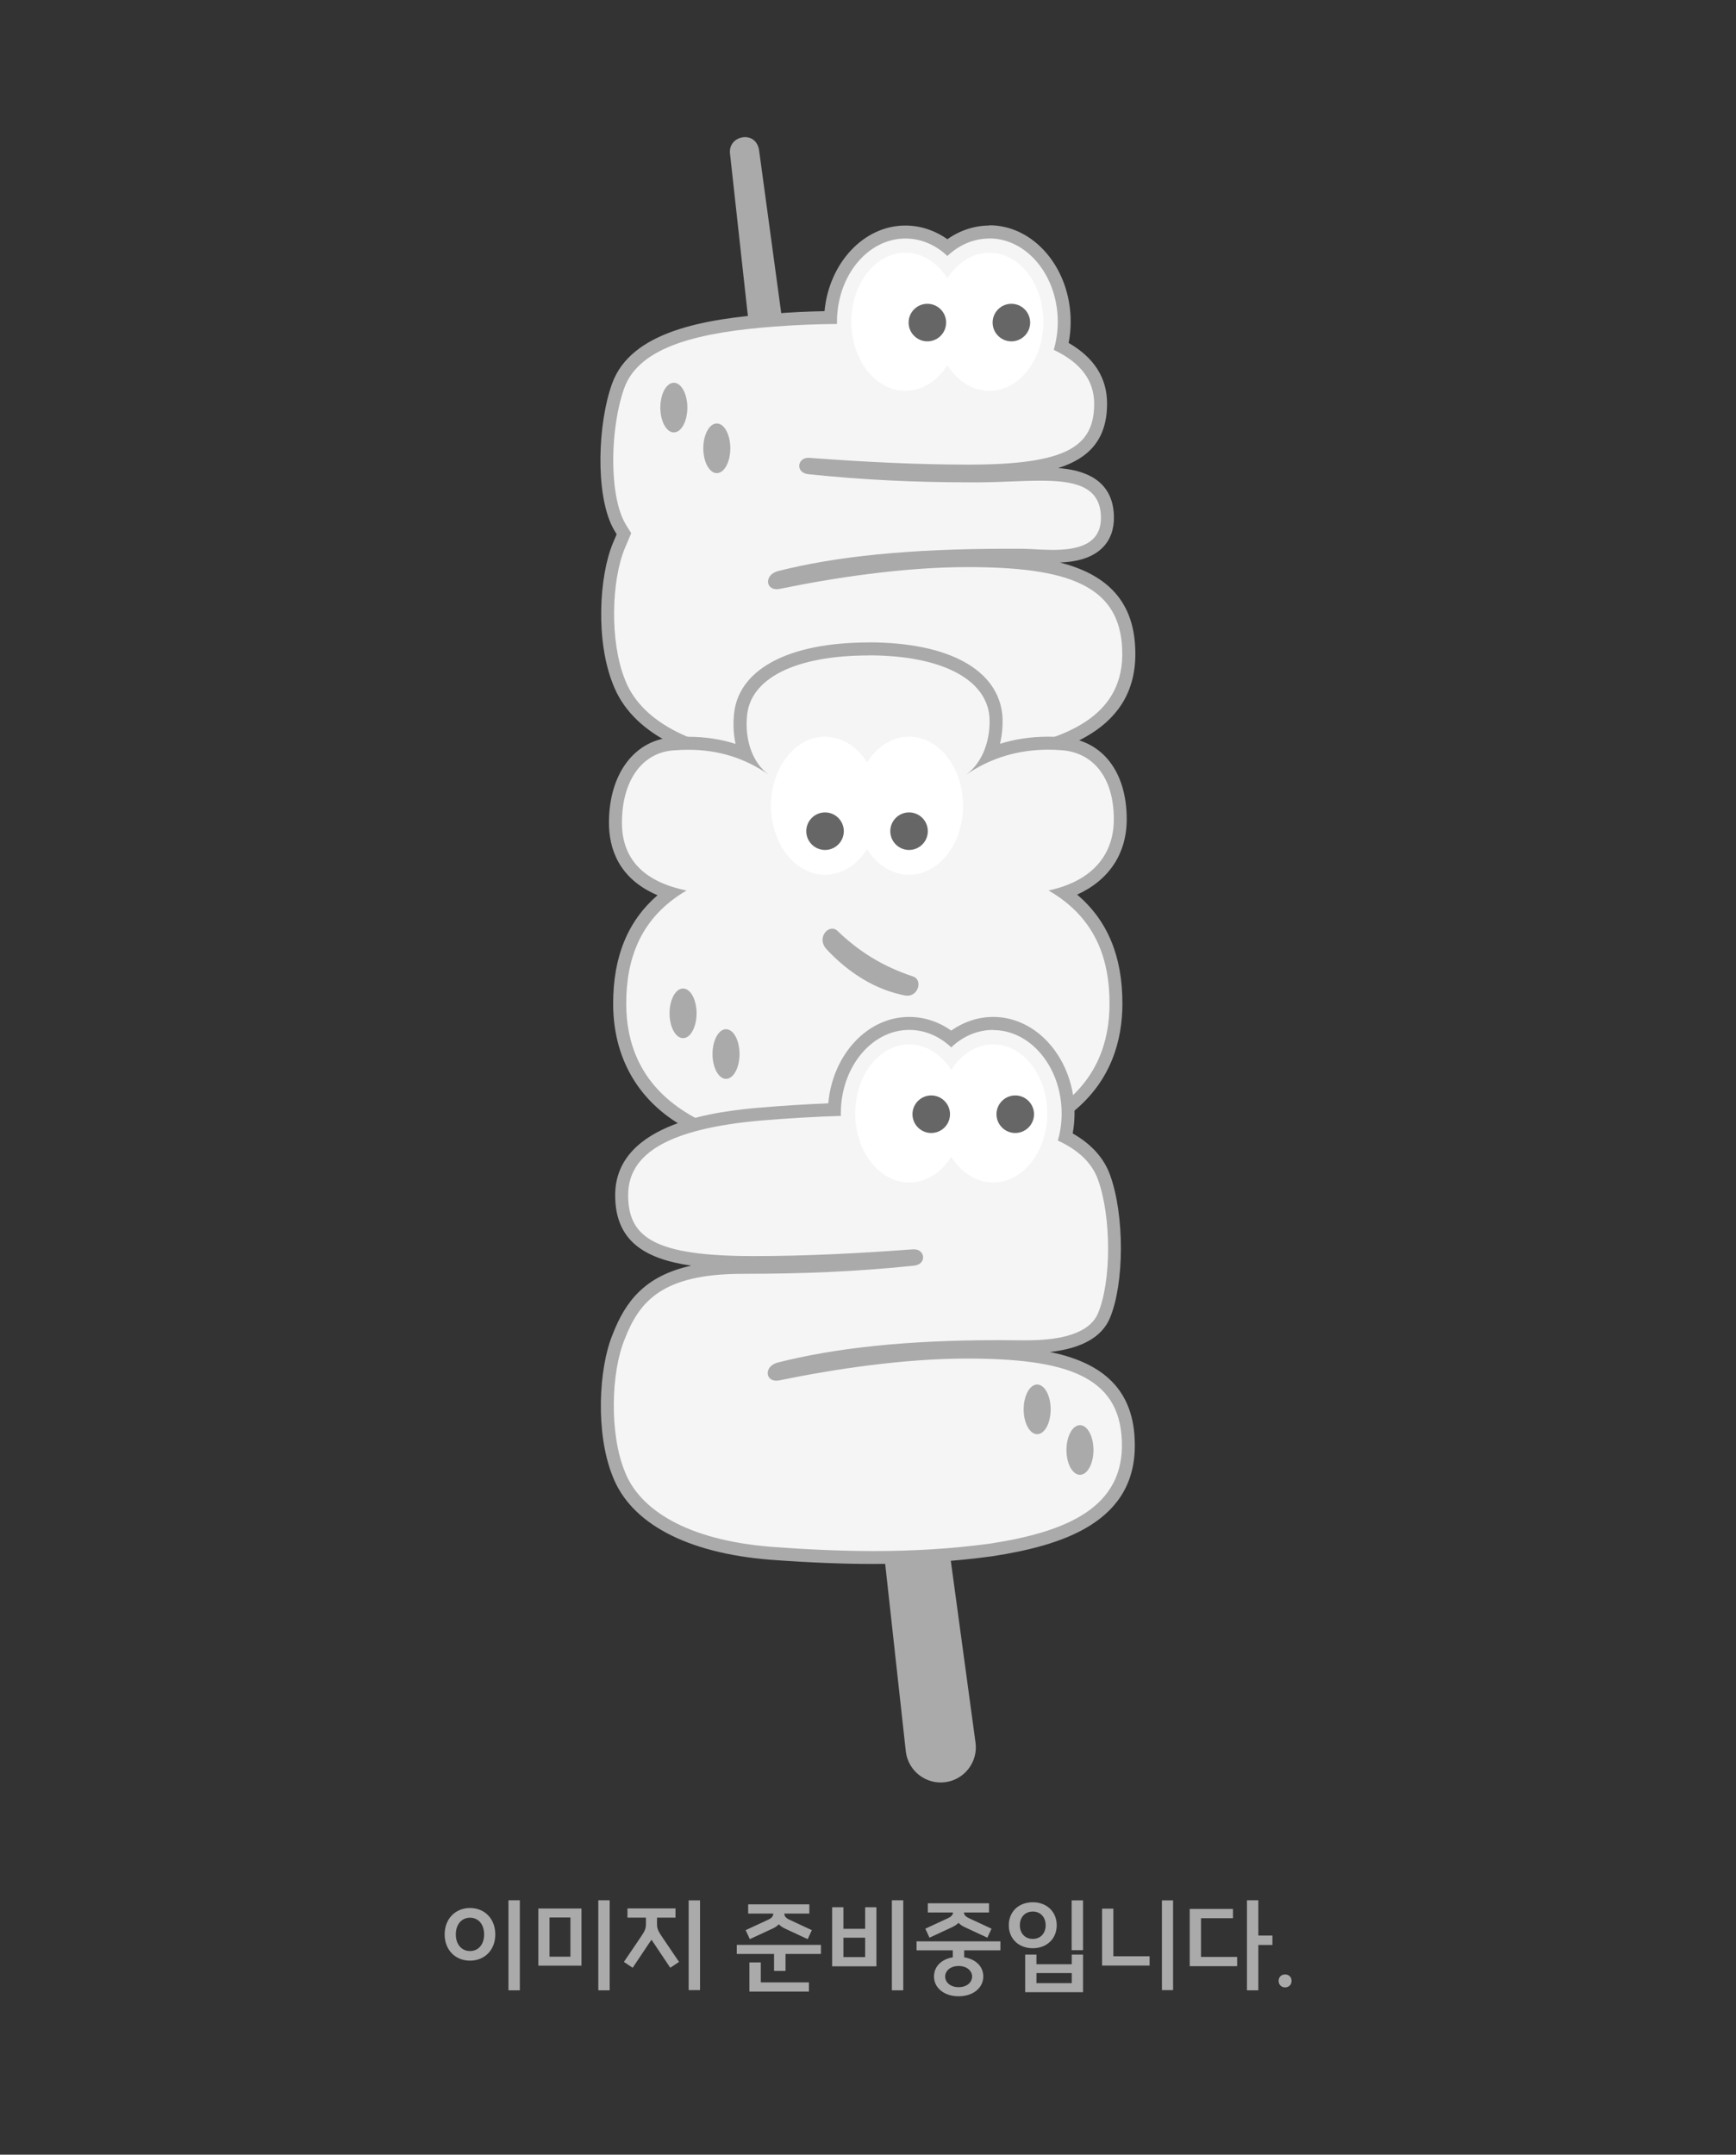 <svg width="266" height="330" viewBox="0 0 266 330" fill="none" xmlns="http://www.w3.org/2000/svg">
<rect x="0" y="0" width="266" height="330" fill="#333333" stroke="none"/>
<path d="M116.298 22.919L149.475 266.89C149.878 269.832 147.808 272.547 144.866 272.95C141.923 273.353 139.209 271.284 138.805 268.341C138.805 268.368 111.863 23.497 111.85 23.47C111.581 20.756 115.733 19.869 116.298 22.919Z" fill="#AAAAAA"/>
<path d="M171.956 99.378C171.579 89.515 163.463 86.828 148.238 86.828C138.429 86.828 127.693 88.494 119.576 90.147C117.332 90.671 116.956 88.078 119.2 87.446C128.539 85.054 140.391 83.912 156.556 84.019C160.346 84.046 168.865 85.578 168.704 79.101C168.529 71.912 159.365 73.807 150.106 73.847C141.238 73.888 132.826 73.538 123.863 72.598C121.807 72.396 122.183 69.897 124.051 70.112C132.355 70.73 140.485 71.146 148.427 71.146C163.557 71.146 167.669 68.351 167.669 61.807C167.669 55.263 161.138 51.635 147.499 50.399C137.502 49.566 127.988 49.257 118.837 49.982C107.536 50.816 98.009 52.885 95.685 59.429C93.629 65.14 93.266 75.164 95.685 79.867C95.927 80.324 96.76 81.627 96.76 81.627C96.76 81.627 96.034 83.347 95.792 83.912C93.709 88.884 93.454 98.236 95.792 104.041C98.036 109.954 105.319 114.63 118.3 115.665C129.695 116.498 140.431 116.699 151.92 115.141C163.315 113.38 172.466 109.739 171.996 99.365L171.956 99.378Z" fill="#F5F5F5"/>
<path d="M151.598 38.722C149.005 38.722 146.68 40.254 145.162 42.645C143.643 40.254 141.332 38.722 138.725 38.722C134.156 38.722 130.448 43.452 130.448 49.297C130.448 55.142 134.156 59.872 138.725 59.872C141.319 59.872 143.643 58.34 145.162 55.949C146.68 58.34 148.991 59.872 151.598 59.872C156.167 59.872 159.876 55.142 159.876 49.297C159.876 43.452 156.167 38.722 151.598 38.722Z" stroke="#F5F5F5" stroke-width="3.28" stroke-miterlimit="10"/>
<path d="M133.941 117.304C129.211 117.304 124.213 117.102 118.206 116.659C105.763 115.665 97.459 111.311 94.838 104.404C92.285 98.048 92.782 88.481 94.838 83.536C95 83.159 95.376 82.273 95.604 81.722C95.322 81.278 94.933 80.647 94.758 80.324C92.178 75.285 92.594 64.952 94.704 59.093C97.392 51.554 108.357 49.754 118.73 49.002C121.418 48.786 124.226 48.666 127.263 48.612C127.559 41.329 132.584 35.51 138.725 35.51C141.063 35.51 143.28 36.316 145.162 37.848C147.043 36.316 149.26 35.51 151.598 35.51C157.927 35.51 163.074 41.691 163.074 49.284C163.074 50.547 162.926 51.81 162.63 53.046C166.621 55.142 168.65 58.099 168.65 61.821C168.65 69.453 163.356 72.154 148.414 72.154C141.211 72.154 133.444 71.818 123.971 71.12H123.823C123.501 71.12 123.46 71.281 123.46 71.335C123.46 71.563 123.863 71.617 123.944 71.617C132.087 72.463 139.935 72.853 148.655 72.853H150.08C151.692 72.853 153.291 72.772 154.837 72.719C156.422 72.651 157.927 72.598 159.365 72.598C162.657 72.598 169.51 72.598 169.672 79.074C169.712 80.768 169.228 82.138 168.247 83.146C166.46 84.974 163.41 85.189 161.273 85.189C160.252 85.189 159.258 85.135 158.344 85.081C157.672 85.041 157.054 85.014 156.516 85C155.804 85 155.105 85 154.407 85C139.612 85 128.499 86.075 119.416 88.4C118.824 88.561 118.636 88.897 118.663 89.072C118.676 89.193 118.891 89.206 118.986 89.206C119.08 89.206 119.201 89.193 119.321 89.166C126.806 87.634 137.865 85.82 148.212 85.82C162.738 85.82 172.493 88.118 172.923 99.338C173.461 111.271 162.026 114.576 152.001 116.135C146.183 116.928 140.27 117.304 133.901 117.304H133.941Z" fill="#F5F5F5"/>
<path d="M151.599 36.518C157.377 36.518 162.08 42.256 162.08 49.297C162.08 50.802 161.851 52.24 161.462 53.584C165.614 55.545 167.656 58.3 167.656 61.821C167.656 68.351 163.544 71.16 148.414 71.16C140.472 71.16 132.356 70.743 124.038 70.125C123.958 70.125 123.891 70.125 123.823 70.125C122.144 70.125 121.875 72.423 123.85 72.624C132.329 73.511 140.311 73.874 148.669 73.874C149.139 73.874 149.623 73.874 150.094 73.874C153.332 73.861 156.544 73.619 159.379 73.619C164.66 73.619 168.57 74.452 168.691 79.128C168.798 83.495 164.955 84.221 161.287 84.221C159.513 84.221 157.78 84.046 156.544 84.046C155.831 84.046 155.119 84.046 154.42 84.046C139.344 84.046 128.11 85.202 119.187 87.473C117.145 88.037 117.279 90.241 118.999 90.241C119.174 90.241 119.362 90.214 119.564 90.174C127.693 88.507 138.43 86.855 148.226 86.855C163.45 86.855 171.567 89.556 171.943 99.405C172.413 109.779 163.262 113.407 151.867 115.181C145.74 116.014 139.827 116.336 133.928 116.336C128.755 116.336 123.581 116.081 118.26 115.691C105.28 114.657 97.997 109.981 95.753 104.068C93.414 98.263 93.67 88.911 95.753 83.939C95.994 83.361 96.72 81.654 96.72 81.654C96.72 81.654 95.874 80.351 95.645 79.894C93.226 75.191 93.589 65.167 95.645 59.456C97.983 52.925 107.51 50.842 118.798 50.009C121.902 49.767 125.06 49.646 128.244 49.62C128.244 49.512 128.244 49.418 128.244 49.31C128.244 42.269 132.947 36.532 138.725 36.532C141.104 36.532 143.348 37.486 145.162 39.206C146.976 37.486 149.22 36.532 151.599 36.532M151.599 34.543C149.314 34.543 147.084 35.282 145.162 36.639C143.24 35.282 141.01 34.543 138.725 34.543C132.329 34.543 127.035 40.294 126.336 47.658C123.622 47.712 121.096 47.832 118.65 48.034C107.981 48.813 96.666 50.708 93.777 58.784C91.6 64.831 91.184 75.54 93.885 80.794C94.019 81.05 94.261 81.453 94.489 81.829C94.274 82.326 94.046 82.877 93.925 83.159C91.775 88.279 91.264 98.196 93.925 104.794C96.68 112.05 105.266 116.632 118.112 117.653C124.159 118.097 129.185 118.298 133.942 118.298C140.351 118.298 146.318 117.909 152.149 117.116C162.617 115.49 174.523 112.01 173.945 99.284C173.649 91.517 168.987 87.836 162.416 86.156C164.593 86.062 167.24 85.618 168.973 83.845C170.156 82.635 170.733 81.023 170.68 79.047C170.532 73.269 165.815 71.966 162.147 71.684C166.931 70.179 169.632 67.236 169.632 61.807C169.632 57.897 167.656 54.779 163.746 52.522C163.948 51.447 164.055 50.359 164.055 49.27C164.055 41.127 158.465 34.502 151.585 34.502L151.599 34.543Z" fill="#AAAAAA"/>
<path d="M143.321 49.283C143.321 43.438 147.03 38.708 151.598 38.708C156.167 38.708 159.876 43.438 159.876 49.283C159.876 55.129 156.167 59.859 151.598 59.859C147.03 59.859 143.321 55.129 143.321 49.283Z" fill="white"/>
<path d="M138.725 59.859C143.297 59.859 147.003 55.124 147.003 49.283C147.003 43.443 143.297 38.708 138.725 38.708C134.154 38.708 130.448 43.443 130.448 49.283C130.448 55.124 134.154 59.859 138.725 59.859Z" fill="white"/>
<path d="M139.222 49.404C139.222 47.819 140.512 46.529 142.098 46.529C143.683 46.529 144.973 47.819 144.973 49.404C144.973 50.99 143.683 52.28 142.098 52.28C140.512 52.28 139.222 50.99 139.222 49.404Z" fill="#666666"/>
<path d="M152.095 49.404C152.095 47.819 153.385 46.529 154.971 46.529C156.556 46.529 157.846 47.819 157.846 49.404C157.846 50.99 156.556 52.28 154.971 52.28C153.385 52.28 152.095 50.99 152.095 49.404Z" fill="#666666"/>
<path d="M103.251 66.228C104.393 66.228 105.32 64.526 105.32 62.425C105.32 60.325 104.393 58.623 103.251 58.623C102.108 58.623 101.181 60.325 101.181 62.425C101.181 64.526 102.108 66.228 103.251 66.228Z" fill="#AAAAAA"/>
<path d="M111.904 68.66C111.904 70.757 110.977 72.463 109.835 72.463C108.692 72.463 107.765 70.757 107.765 68.66C107.765 66.564 108.692 64.857 109.835 64.857C110.977 64.857 111.904 66.564 111.904 68.66Z" fill="#AAAAAA"/>
<path d="M133.123 177.208C107.807 177.208 94.961 169.293 94.961 153.693C94.961 146.154 97.514 140.604 102.768 136.761C95.848 134.571 94.302 129.787 94.302 125.985C94.302 118.876 97.863 114.119 103.373 113.891C104.058 113.837 104.757 113.81 105.442 113.81C108.613 113.81 111.529 114.375 114.257 115.53C113.491 113.622 113.289 111.499 113.451 109.712C113.854 103.235 121.217 99.352 133.123 99.352C145.029 99.352 152.097 103.222 152.607 109.712C152.728 111.795 152.365 113.81 151.613 115.544C154.394 114.388 157.404 113.81 160.616 113.81C161.301 113.81 162 113.837 162.699 113.891C168.222 114.254 171.648 118.688 171.648 125.46C171.648 130.93 168.625 134.867 163.075 136.721C168.396 140.551 170.99 146.114 170.99 153.679C170.99 169.28 158.251 177.195 133.11 177.195L133.123 177.208ZM127.546 143.211C127.439 143.211 127.237 143.346 127.13 143.588C127.022 143.816 126.969 144.192 127.358 144.649C130.771 148.331 134.776 150.709 138.915 151.475C138.941 151.475 138.995 151.475 139.035 151.475C139.492 151.475 139.68 151.072 139.721 150.844C139.748 150.709 139.748 150.535 139.613 150.481C134.897 148.909 131.175 146.665 127.573 143.198H127.533L127.546 143.211Z" fill="#F5F5F5"/>
<path d="M133.122 100.373C144.047 100.373 151.142 103.907 151.612 109.819C151.8 113.138 150.685 116.672 148.065 118.634C151.747 116.095 155.993 114.818 160.629 114.818C161.287 114.818 161.959 114.845 162.631 114.899C167.294 115.208 170.666 118.836 170.666 125.487C170.666 130.889 167.401 134.934 160.669 136.385C167.858 140.537 170.008 146.866 170.008 153.719C170.008 165.759 161.784 176.241 133.122 176.241C104.46 176.241 95.954 165.759 95.954 153.719C95.954 146.866 98.104 140.537 105.199 136.385C98.575 135.041 95.296 131.507 95.296 126.011C95.296 119.373 98.561 115.114 103.426 114.912C104.111 114.858 104.796 114.831 105.455 114.831C110.09 114.831 114.135 116.108 117.804 118.648C115.183 116.78 114.162 113.152 114.444 109.833C114.82 103.92 121.821 100.386 133.122 100.386M139.035 152.497C140.768 152.497 141.359 150.051 139.935 149.567C135.272 148.008 131.711 145.832 128.258 142.513C128.029 142.324 127.788 142.23 127.532 142.23C126.43 142.23 125.355 143.87 126.578 145.308C130.032 149.043 134.238 151.637 138.712 152.47C138.82 152.483 138.927 152.497 139.021 152.497M133.109 98.397C120.612 98.397 112.899 102.63 112.442 109.698C112.321 111.163 112.415 112.587 112.711 113.931C110.426 113.205 108.008 112.843 105.441 112.843C104.729 112.843 104.003 112.87 103.264 112.923C97.325 113.179 93.307 118.433 93.307 126.011C93.307 129.828 94.705 134.544 100.751 137.111C96.183 141.061 93.952 146.53 93.952 153.706C93.952 160.882 96.814 166.969 102.458 171.081C108.948 175.811 119.255 178.202 133.109 178.202C165.238 178.202 171.983 164.872 171.983 153.693C171.983 146.463 169.712 140.981 165.05 137.017C169.927 134.799 172.642 130.741 172.642 125.474C172.642 118.124 168.852 113.313 162.752 112.91C162.053 112.856 161.314 112.829 160.615 112.829C158.022 112.829 155.549 113.192 153.225 113.918C153.547 112.587 153.682 111.163 153.601 109.698C153.037 102.59 145.391 98.384 133.122 98.384L133.109 98.397Z" fill="#AAAAAA"/>
<path d="M126.418 133.98C130.989 133.98 134.695 129.245 134.695 123.404C134.695 117.564 130.989 112.829 126.418 112.829C121.846 112.829 118.14 117.564 118.14 123.404C118.14 129.245 121.846 133.98 126.418 133.98Z" fill="white"/>
<path d="M129.293 127.301C129.293 125.716 128.003 124.426 126.417 124.426C124.831 124.426 123.542 125.716 123.542 127.301C123.542 128.887 124.831 130.177 126.417 130.177C128.003 130.177 129.293 128.887 129.293 127.301Z" fill="#666666"/>
<path d="M147.568 123.404C147.568 117.559 143.859 112.829 139.29 112.829C134.721 112.829 131.013 117.559 131.013 123.404C131.013 129.25 134.721 133.98 139.29 133.98C143.859 133.98 147.568 129.25 147.568 123.404Z" fill="white"/>
<path d="M142.166 127.301C142.166 125.716 140.876 124.426 139.29 124.426C137.705 124.426 136.415 125.716 136.415 127.301C136.415 128.887 137.705 130.177 139.29 130.177C140.876 130.177 142.166 128.887 142.166 127.301Z" fill="#666666"/>
<path d="M104.662 159C105.805 159 106.732 157.298 106.732 155.197C106.732 153.097 105.805 151.395 104.662 151.395C103.519 151.395 102.593 153.097 102.593 155.197C102.593 157.298 103.519 159 104.662 159Z" fill="#AAAAAA"/>
<path d="M113.316 161.433C113.316 163.529 112.389 165.235 111.247 165.235C110.104 165.235 109.177 163.529 109.177 161.433C109.177 159.336 110.104 157.63 111.247 157.63C112.389 157.63 113.316 159.336 113.316 161.433Z" fill="#AAAAAA"/>
<path d="M95.699 205.158C97.943 199.353 101.396 195.093 113.812 195.093C122.681 195.093 131.093 194.784 140.056 193.844C142.111 193.642 141.735 191.143 139.867 191.358C131.563 191.976 123.433 192.392 115.492 192.392C100.361 192.392 96.249 189.597 96.249 183.053C96.249 176.509 102.78 172.881 116.419 171.645C126.417 170.812 135.93 170.503 145.081 171.228C156.382 172.062 165.909 174.131 168.234 180.675C170.29 186.386 170.29 196.236 168.234 201.113C166.836 204.432 161.972 205.373 156.463 205.265C140.311 205.064 128.446 206.3 119.107 208.692C116.863 209.31 117.239 211.904 119.483 211.393C127.612 209.727 138.349 208.074 148.145 208.074C163.369 208.074 171.486 210.775 171.862 220.624C172.332 230.998 163.181 234.626 151.786 236.4C140.297 237.959 129.561 237.744 118.166 236.924C105.185 235.889 97.902 231.213 95.658 225.301C93.32 219.496 93.602 210.157 95.658 205.171L95.699 205.158Z" fill="#F5F5F5"/>
<path d="M133.874 238.55C129.144 238.55 124.145 238.348 118.139 237.905C105.682 236.911 97.391 232.557 94.771 225.65C92.231 219.348 92.729 209.767 94.771 204.795C97.311 198.211 101.382 194.112 113.812 194.112C123.662 194.112 131.724 193.736 139.948 192.876C140.042 192.876 140.458 192.809 140.445 192.594C140.445 192.54 140.405 192.366 140.082 192.366H139.934C130.461 193.091 122.694 193.414 115.492 193.414C100.549 193.414 95.268 190.713 95.268 183.08C95.268 176.026 102.162 171.968 116.338 170.678C120.423 170.342 124.199 170.113 127.868 169.979C128.123 162.655 133.162 156.783 139.33 156.783C141.668 156.783 143.872 157.589 145.766 159.121C147.648 157.589 149.865 156.783 152.203 156.783C158.532 156.783 163.678 162.964 163.678 170.557C163.678 171.766 163.544 172.962 163.275 174.158C166.339 175.73 168.274 177.772 169.201 180.366C171.351 186.319 171.338 196.41 169.174 201.53C167.844 204.688 163.84 206.3 157.282 206.3C157.013 206.3 156.745 206.3 156.462 206.3C155.307 206.287 154.165 206.273 153.049 206.273C139.383 206.273 128.365 207.389 119.375 209.686C118.784 209.848 118.596 210.184 118.623 210.358C118.636 210.479 118.851 210.493 118.945 210.493C119.039 210.493 119.16 210.479 119.281 210.452C126.766 208.92 137.825 207.106 148.172 207.106C162.697 207.106 172.453 209.404 172.883 220.624C173.421 232.557 161.985 235.863 151.961 237.421C146.143 238.214 140.23 238.59 133.861 238.59L133.874 238.55Z" fill="#F5F5F5"/>
<path d="M152.19 157.764C157.968 157.764 162.671 163.502 162.671 170.543C162.671 171.994 162.469 173.378 162.093 174.682C165.103 176.079 167.293 178.001 168.247 180.688C170.303 186.399 170.303 196.249 168.247 201.126C166.917 204.284 162.456 205.279 157.282 205.279C157.014 205.279 156.758 205.279 156.49 205.279C155.321 205.265 154.192 205.252 153.063 205.252C138.645 205.252 127.801 206.488 119.134 208.692C117.091 209.256 117.225 211.46 118.945 211.46C119.12 211.46 119.308 211.433 119.51 211.393C127.639 209.726 138.376 208.074 148.172 208.074C163.396 208.074 171.513 210.775 171.889 220.624C172.359 230.998 163.208 234.626 151.813 236.4C145.686 237.233 139.773 237.555 133.874 237.555C128.701 237.555 123.528 237.3 118.206 236.91C105.226 235.876 97.943 231.2 95.699 225.287C93.361 219.482 93.643 210.143 95.699 205.158C97.943 199.353 101.396 195.093 113.812 195.093C122.681 195.093 131.093 194.784 140.056 193.843C142.031 193.642 141.762 191.344 140.083 191.344C140.015 191.344 139.935 191.344 139.868 191.344C131.563 191.962 123.434 192.379 115.492 192.379C100.361 192.379 96.25 189.584 96.25 183.04C96.25 176.496 102.78 172.868 116.419 171.631C120.652 171.282 124.791 171.027 128.849 170.906C128.849 170.771 128.835 170.65 128.835 170.516C128.835 163.475 133.538 157.737 139.317 157.737C141.695 157.737 143.939 158.691 145.753 160.411C147.567 158.691 149.811 157.737 152.19 157.737M152.19 155.748C149.905 155.748 147.675 156.487 145.753 157.845C143.832 156.487 141.601 155.748 139.317 155.748C132.88 155.748 127.572 161.553 126.914 168.984C123.514 169.119 120.007 169.334 116.258 169.656C110.802 170.153 94.261 171.658 94.261 183.053C94.261 189.906 98.547 192.782 105.925 193.843C98.87 195.389 95.833 199.259 93.844 204.446C91.735 209.565 91.224 219.482 93.844 226.026C96.599 233.282 105.186 237.864 118.032 238.886C124.079 239.329 129.104 239.531 133.861 239.531C140.271 239.531 146.237 239.141 152.069 238.348C162.536 236.722 174.442 233.242 173.864 220.517C173.555 212.186 168.207 208.571 160.884 207.066C165.761 206.515 168.839 204.781 170.061 201.879C172.292 196.571 172.319 186.144 170.102 179.989C169.175 177.383 167.24 175.233 164.364 173.593C164.552 172.572 164.646 171.551 164.646 170.516C164.646 162.373 159.056 155.748 152.176 155.748H152.19Z" fill="#AAAAAA"/>
<path d="M143.912 170.529C143.912 164.684 147.621 159.954 152.19 159.954C156.758 159.954 160.467 164.684 160.467 170.529C160.467 176.374 156.758 181.104 152.19 181.104C147.621 181.104 143.912 176.374 143.912 170.529Z" fill="white"/>
<path d="M139.317 181.104C143.888 181.104 147.594 176.37 147.594 170.529C147.594 164.689 143.888 159.954 139.317 159.954C134.745 159.954 131.039 164.689 131.039 170.529C131.039 176.37 134.745 181.104 139.317 181.104Z" fill="white"/>
<path d="M139.814 170.651C139.814 169.065 141.104 167.775 142.69 167.775C144.275 167.775 145.565 169.065 145.565 170.651C145.565 172.236 144.275 173.526 142.69 173.526C141.104 173.526 139.814 172.236 139.814 170.651Z" fill="#666666"/>
<path d="M152.687 170.651C152.687 169.065 153.977 167.775 155.563 167.775C157.148 167.775 158.438 169.065 158.438 170.651C158.438 172.236 157.148 173.526 155.563 173.526C153.977 173.526 152.687 172.236 152.687 170.651Z" fill="#666666"/>
<path d="M160.991 215.854C160.991 217.95 160.064 219.657 158.921 219.657C157.779 219.657 156.852 217.95 156.852 215.854C156.852 213.758 157.779 212.051 158.921 212.051C160.064 212.051 160.991 213.758 160.991 215.854Z" fill="#AAAAAA"/>
<path d="M165.479 225.878C166.622 225.878 167.548 224.176 167.548 222.075C167.548 219.975 166.622 218.273 165.479 218.273C164.336 218.273 163.41 219.975 163.41 222.075C163.41 224.176 164.336 225.878 165.479 225.878Z" fill="#AAAAAA"/>
<path d="M77.908 291.04H79.652V304.832H77.908V291.04ZM68.132 296.272C68.132 293.904 69.748 292.224 72.02 292.224C74.292 292.224 75.892 293.904 75.892 296.272C75.892 298.624 74.292 300.288 72.02 300.288C69.748 300.288 68.132 298.624 68.132 296.272ZM69.844 296.272C69.844 297.792 70.724 298.816 72.02 298.816C73.316 298.816 74.18 297.792 74.18 296.272C74.18 294.736 73.316 293.712 72.02 293.712C70.724 293.712 69.844 294.736 69.844 296.272ZM82.49 292.304H89.098V301.056H82.49V292.304ZM84.202 299.68H87.402V293.68H84.202V299.68ZM91.674 304.832V291.04H93.418V304.832H91.674ZM105.519 291.056H107.263V304.8H105.519V291.056ZM95.599 300.48L98.223 296.608C98.863 295.68 98.975 295.312 98.975 294.624V293.696H96.143V292.288H103.503V293.696H100.671V294.624C100.671 295.312 100.783 295.68 101.423 296.608L104.047 300.48L102.703 301.376L100.111 297.504C99.999 297.36 99.903 297.216 99.823 297.072C99.743 297.216 99.647 297.36 99.535 297.504L96.943 301.376L95.599 300.48ZM112.893 299.264V297.872H125.789V299.264H120.365V301.856H118.605V299.264H112.893ZM114.253 295.616L117.741 294C118.365 293.712 118.477 293.376 118.493 293.072H114.637V291.664H124.013V293.072H120.173C120.189 293.376 120.301 293.712 120.925 294L124.397 295.616L123.757 296.992L120.285 295.376C119.869 295.184 119.565 294.96 119.341 294.72C119.101 294.96 118.797 295.184 118.381 295.376L114.893 296.992L114.253 295.616ZM114.829 305.024V300.56H116.573V303.616H123.949V305.024H114.829ZM136.658 291.04H138.402V304.832H136.658V291.04ZM127.506 301.152V292.112H129.234V295.408H132.562V292.112H134.29V301.152H127.506ZM129.234 299.744H132.562V296.768H129.234V299.744ZM146.888 305.744C144.664 305.744 143.112 304.448 143.112 302.72C143.112 301.168 144.264 300.064 145.992 299.776V298.704H140.44V297.328H153.288V298.704H147.736V299.776C149.496 300.048 150.664 301.152 150.664 302.72C150.664 304.448 149.112 305.744 146.888 305.744ZM141.784 295.392L145.272 293.776C145.88 293.488 146.008 293.2 146.024 292.912H142.168V291.504H151.544V292.912H147.704C147.72 293.2 147.848 293.488 148.456 293.776L151.928 295.392L151.288 296.768L147.816 295.152C147.4 294.96 147.096 294.736 146.872 294.496C146.632 294.736 146.328 294.96 145.912 295.152L142.424 296.768L141.784 295.392ZM144.824 302.72C144.824 303.632 145.656 304.352 146.888 304.352C148.12 304.352 148.952 303.632 148.952 302.72C148.952 301.824 148.12 301.104 146.888 301.104C145.656 301.104 144.824 301.824 144.824 302.72ZM164.205 291.056H165.949V298.688H164.205V291.056ZM154.573 294.864C154.573 292.8 156.077 291.344 158.253 291.344C160.397 291.344 161.917 292.8 161.917 294.864C161.917 296.928 160.397 298.384 158.253 298.384C156.077 298.384 154.573 296.928 154.573 294.864ZM156.269 294.864C156.269 296.112 157.069 296.96 158.253 296.96C159.421 296.96 160.221 296.112 160.221 294.864C160.221 293.616 159.421 292.768 158.253 292.768C157.069 292.768 156.269 293.616 156.269 294.864ZM157.085 305.12V299.36H158.813V300.832H164.221V299.36H165.949V305.12H157.085ZM158.813 303.728H164.221V302.192H158.813V303.728ZM178.035 291.056H179.747V304.8H178.035V291.056ZM168.867 301.04V292.32H170.595V299.616H176.147V301.04H168.867ZM191.065 291.04H192.809V296.448H194.969V297.888H192.809V304.832H191.065V291.04ZM182.297 301.136V292.368H188.921V293.792H184.025V299.712H189.561V301.136H182.297ZM196.91 302.4C197.486 302.4 197.902 302.8 197.902 303.376C197.902 303.968 197.486 304.384 196.91 304.384C196.334 304.384 195.918 303.968 195.918 303.376C195.918 302.8 196.334 302.4 196.91 302.4Z" fill="#AAAAAA"/>
</svg>
